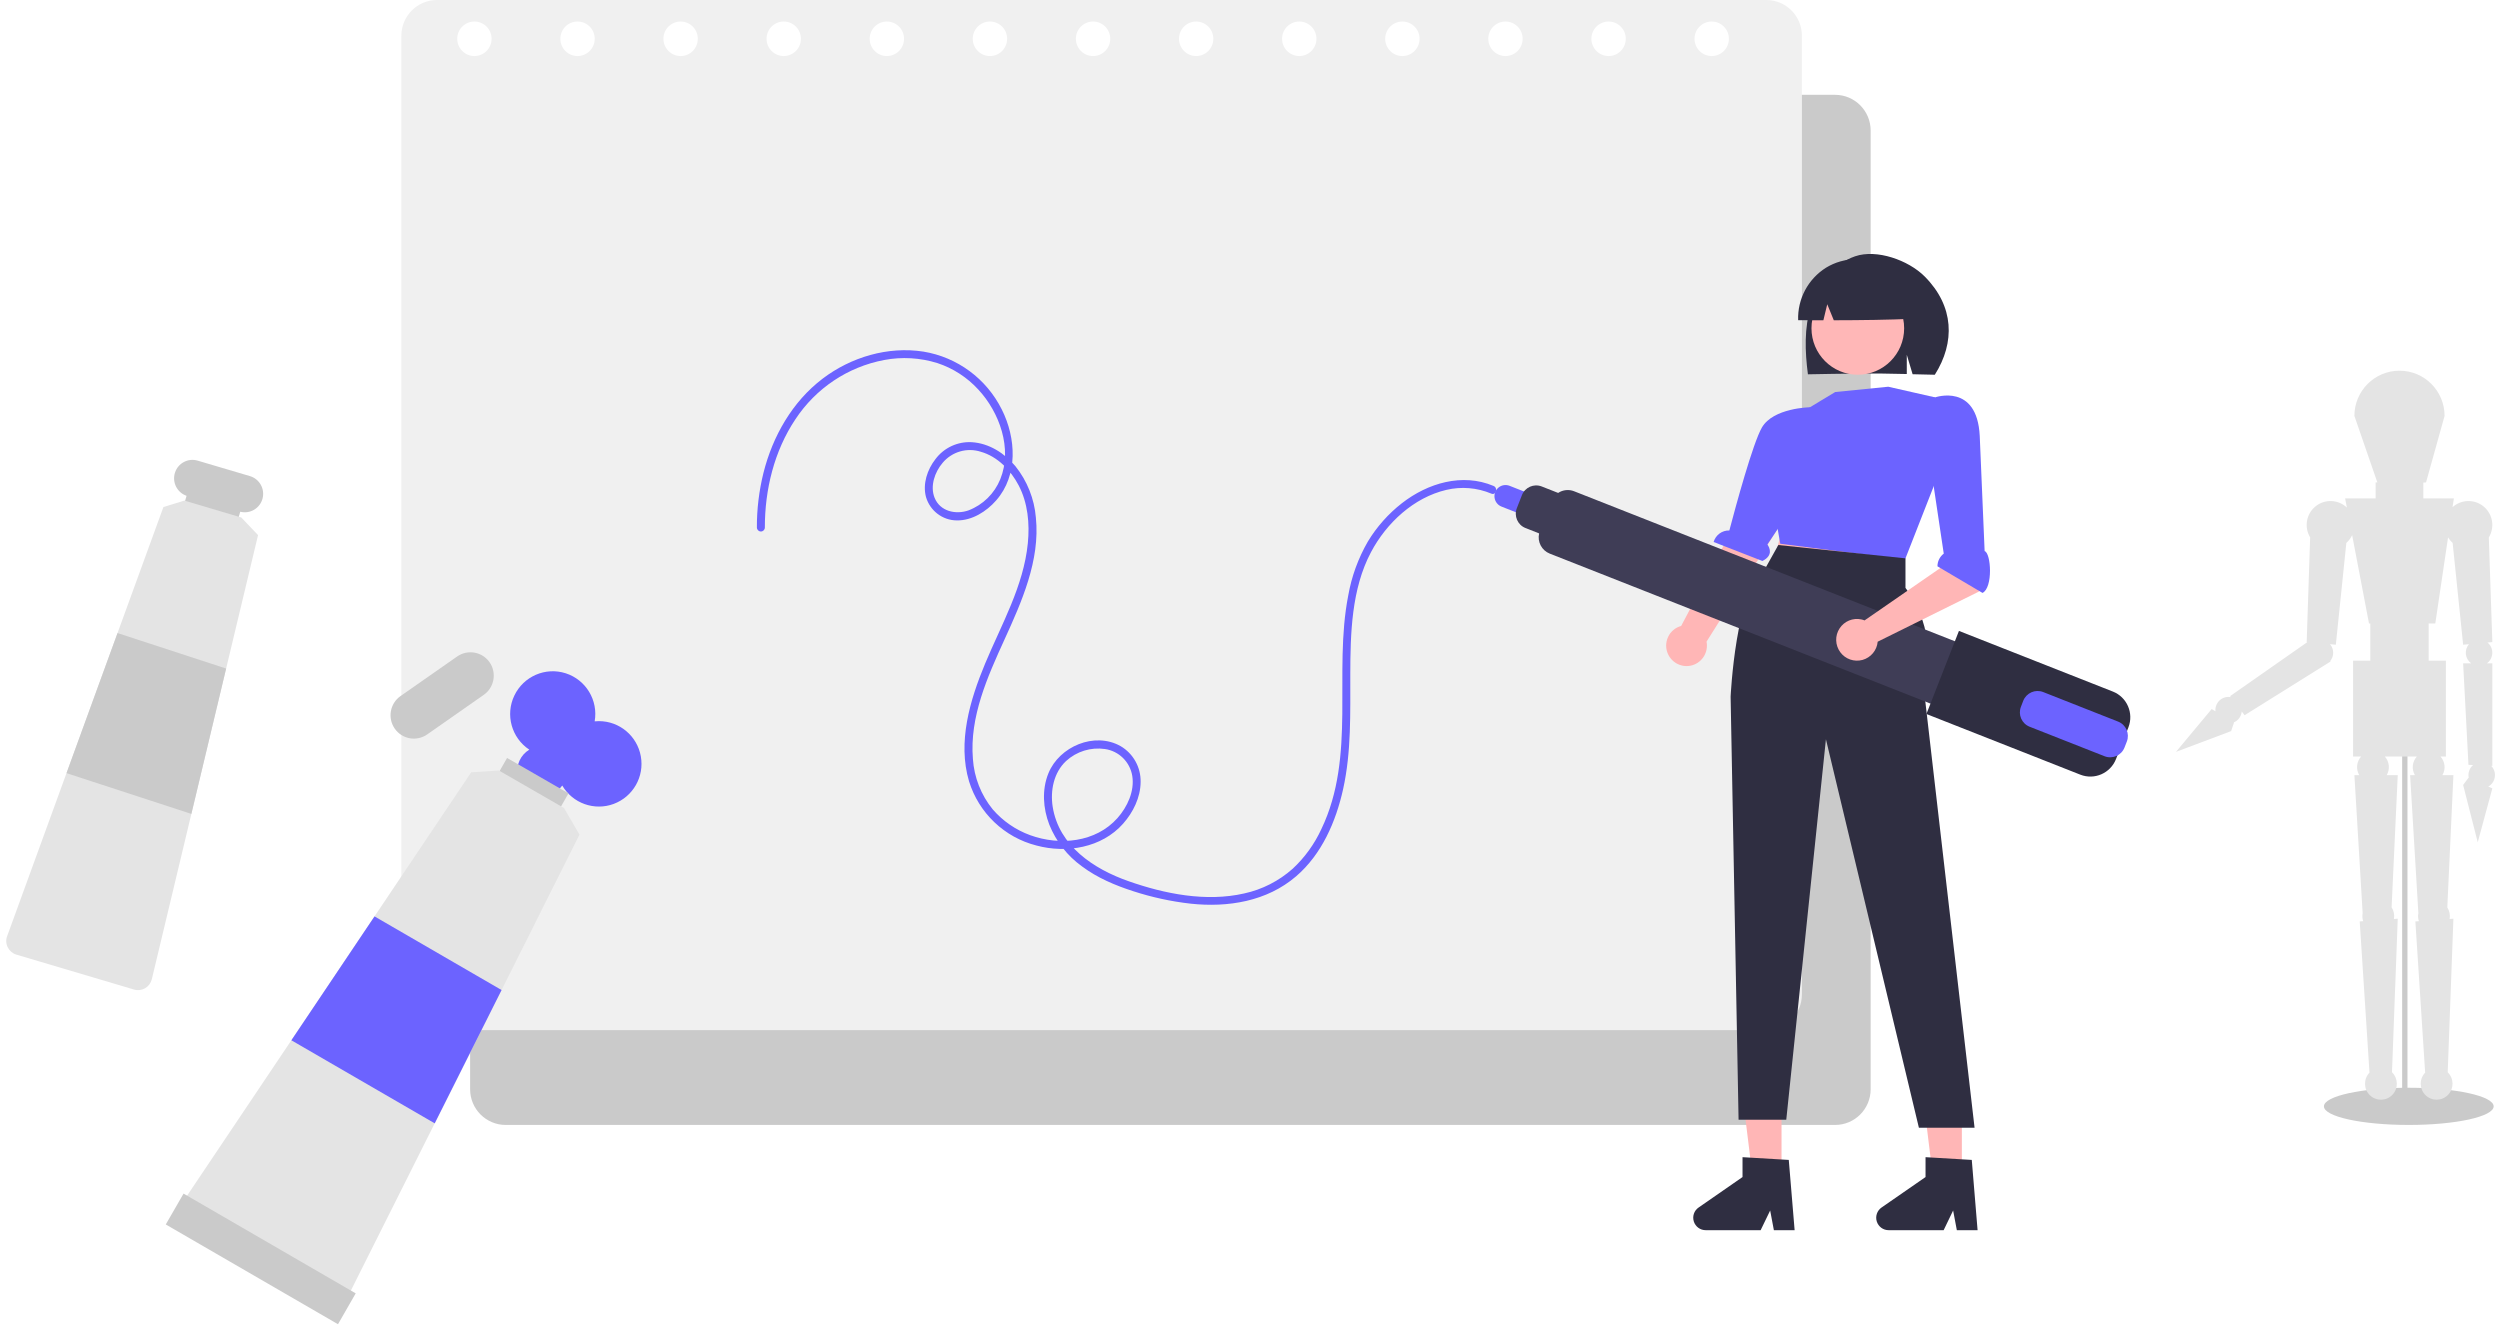<?xml version="1.0" encoding="UTF-8"?>
<svg xmlns="http://www.w3.org/2000/svg" xmlns:xlink="http://www.w3.org/1999/xlink" width="200px" height="106px" viewBox="0 0 199 106" version="1.1">
<g id="surface1">
<path style=" stroke:none;fill-rule:nonzero;fill:rgb(79.216%,79.216%,79.216%);fill-opacity:1;" d="M 146.305 7.586 L 39.957 7.586 C 38.387 7.586 37.109 8.867 37.109 10.445 L 37.109 87.141 C 37.109 88.719 38.387 89.996 39.957 89.996 L 146.305 89.996 C 147.879 89.996 149.152 88.719 149.152 87.141 L 149.152 10.445 C 149.152 8.867 147.879 7.586 146.305 7.586 Z M 42.953 12.07 C 42.191 12.07 41.578 11.449 41.578 10.688 C 41.578 9.926 42.191 9.309 42.953 9.309 C 43.711 9.309 44.328 9.926 44.328 10.688 C 44.328 11.449 43.711 12.07 42.953 12.07 Z M 51.199 12.07 C 50.441 12.07 49.828 11.449 49.828 10.688 C 49.828 9.926 50.441 9.309 51.199 9.309 C 51.961 9.309 52.574 9.926 52.574 10.688 C 52.574 11.449 51.961 12.07 51.199 12.07 Z M 59.449 12.07 C 58.691 12.07 58.074 11.449 58.074 10.688 C 58.074 9.926 58.691 9.309 59.449 9.309 C 60.207 9.309 60.824 9.926 60.824 10.688 C 60.824 11.449 60.207 12.07 59.449 12.07 Z M 67.699 12.07 C 66.938 12.07 66.324 11.449 66.324 10.688 C 66.324 9.926 66.938 9.309 67.699 9.309 C 68.457 9.309 69.074 9.926 69.074 10.688 C 69.074 11.449 68.457 12.07 67.699 12.07 Z M 75.945 12.07 C 75.188 12.07 74.57 11.449 74.57 10.688 C 74.57 9.926 75.188 9.309 75.945 9.309 C 76.707 9.309 77.32 9.926 77.32 10.688 C 77.32 11.449 76.707 12.07 75.945 12.07 Z M 84.195 12.07 C 83.438 12.07 82.82 11.449 82.82 10.688 C 82.82 9.926 83.438 9.309 84.195 9.309 C 84.953 9.309 85.57 9.926 85.57 10.688 C 85.57 11.449 84.953 12.07 84.195 12.07 Z M 92.445 12.07 C 91.684 12.07 91.07 11.449 91.07 10.688 C 91.07 9.926 91.684 9.309 92.445 9.309 C 93.203 9.309 93.82 9.926 93.82 10.688 C 93.82 11.449 93.203 12.07 92.445 12.07 Z M 100.691 12.07 C 99.934 12.07 99.316 11.449 99.316 10.688 C 99.316 9.926 99.934 9.309 100.691 9.309 C 101.453 9.309 102.066 9.926 102.066 10.688 C 102.066 11.449 101.453 12.07 100.691 12.07 Z M 108.941 12.07 C 108.18 12.07 107.566 11.449 107.566 10.688 C 107.566 9.926 108.18 9.309 108.941 9.309 C 109.699 9.309 110.316 9.926 110.316 10.688 C 110.316 11.449 109.699 12.07 108.941 12.07 Z M 117.188 12.07 C 116.43 12.07 115.816 11.449 115.816 10.688 C 115.816 9.926 116.43 9.309 117.188 9.309 C 117.949 9.309 118.562 9.926 118.562 10.688 C 118.562 11.449 117.949 12.07 117.188 12.07 Z M 125.438 12.07 C 124.68 12.07 124.062 11.449 124.062 10.688 C 124.062 9.926 124.68 9.309 125.438 9.309 C 126.195 9.309 126.812 9.926 126.812 10.688 C 126.812 11.449 126.195 12.07 125.438 12.07 Z M 133.688 12.07 C 132.926 12.07 132.312 11.449 132.312 10.688 C 132.312 9.926 132.926 9.309 133.688 9.309 C 134.445 9.309 135.062 9.926 135.062 10.688 C 135.062 11.449 134.445 12.07 133.688 12.07 Z M 141.934 12.07 C 141.176 12.07 140.559 11.449 140.559 10.688 C 140.559 9.926 141.176 9.309 141.934 9.309 C 142.695 9.309 143.309 9.926 143.309 10.688 C 143.309 11.449 142.695 12.07 141.934 12.07 Z M 141.934 12.07 "/>
<path style=" stroke:none;fill-rule:nonzero;fill:rgb(94.118%,94.118%,94.118%);fill-opacity:1;" d="M 140.805 0 L 34.461 0 C 32.887 0 31.609 1.281 31.609 2.859 L 31.609 79.555 C 31.609 81.133 32.887 82.41 34.461 82.41 L 140.805 82.41 C 142.379 82.41 143.652 81.133 143.652 79.555 L 143.652 2.859 C 143.652 1.281 142.379 0 140.805 0 Z M 37.453 4.484 C 36.695 4.484 36.078 3.863 36.078 3.102 C 36.078 2.34 36.695 1.723 37.453 1.723 C 38.211 1.723 38.828 2.34 38.828 3.102 C 38.828 3.863 38.211 4.484 37.453 4.484 Z M 45.703 4.484 C 44.941 4.484 44.328 3.863 44.328 3.102 C 44.328 2.34 44.941 1.723 45.703 1.723 C 46.461 1.723 47.078 2.34 47.078 3.102 C 47.078 3.863 46.461 4.484 45.703 4.484 Z M 53.949 4.484 C 53.191 4.484 52.574 3.863 52.574 3.102 C 52.574 2.34 53.191 1.723 53.949 1.723 C 54.711 1.723 55.324 2.34 55.324 3.102 C 55.324 3.863 54.711 4.484 53.949 4.484 Z M 62.199 4.484 C 61.441 4.484 60.824 3.863 60.824 3.102 C 60.824 2.34 61.441 1.723 62.199 1.723 C 62.957 1.723 63.574 2.34 63.574 3.102 C 63.574 3.863 62.957 4.484 62.199 4.484 Z M 70.449 4.484 C 69.688 4.484 69.074 3.863 69.074 3.102 C 69.074 2.34 69.688 1.723 70.449 1.723 C 71.207 1.723 71.824 2.34 71.824 3.102 C 71.824 3.863 71.207 4.484 70.449 4.484 Z M 78.695 4.484 C 77.938 4.484 77.32 3.863 77.32 3.102 C 77.32 2.34 77.938 1.723 78.695 1.723 C 79.457 1.723 80.07 2.34 80.07 3.102 C 80.07 3.863 79.457 4.484 78.695 4.484 Z M 86.945 4.484 C 86.184 4.484 85.57 3.863 85.57 3.102 C 85.57 2.34 86.184 1.723 86.945 1.723 C 87.703 1.723 88.32 2.34 88.32 3.102 C 88.32 3.863 87.703 4.484 86.945 4.484 Z M 95.191 4.484 C 94.434 4.484 93.82 3.863 93.82 3.102 C 93.82 2.34 94.434 1.723 95.191 1.723 C 95.953 1.723 96.566 2.34 96.566 3.102 C 96.566 3.863 95.953 4.484 95.191 4.484 Z M 103.441 4.484 C 102.684 4.484 102.066 3.863 102.066 3.102 C 102.066 2.34 102.684 1.723 103.441 1.723 C 104.199 1.723 104.816 2.34 104.816 3.102 C 104.816 3.863 104.199 4.484 103.441 4.484 Z M 111.691 4.484 C 110.93 4.484 110.316 3.863 110.316 3.102 C 110.316 2.34 110.93 1.723 111.691 1.723 C 112.449 1.723 113.066 2.34 113.066 3.102 C 113.066 3.863 112.449 4.484 111.691 4.484 Z M 119.938 4.484 C 119.18 4.484 118.562 3.863 118.562 3.102 C 118.562 2.34 119.18 1.723 119.938 1.723 C 120.699 1.723 121.312 2.34 121.312 3.102 C 121.312 3.863 120.699 4.484 119.938 4.484 Z M 128.188 4.484 C 127.43 4.484 126.812 3.863 126.812 3.102 C 126.812 2.34 127.43 1.723 128.188 1.723 C 128.945 1.723 129.562 2.34 129.562 3.102 C 129.562 3.863 128.945 4.484 128.188 4.484 Z M 136.438 4.484 C 135.676 4.484 135.062 3.863 135.062 3.102 C 135.062 2.34 135.676 1.723 136.438 1.723 C 137.195 1.723 137.812 2.34 137.812 3.102 C 137.812 3.863 137.195 4.484 136.438 4.484 Z M 136.438 4.484 "/>
<path style=" stroke:none;fill-rule:nonzero;fill:rgb(42.353%,38.824%,100%);fill-opacity:1;" d="M 60.688 42.211 C 60.684 39.168 61.434 36.082 63.137 33.535 C 64.77 31.062 67.324 29.352 70.23 28.801 C 71.648 28.531 73.113 28.617 74.492 29.047 C 75.738 29.457 76.863 30.184 77.754 31.152 C 79.461 32.98 80.512 35.902 79.523 38.336 C 79.055 39.488 78.133 40.391 76.977 40.832 C 75.961 41.188 74.707 40.914 74.266 39.82 C 73.891 38.883 74.285 37.758 74.91 37.027 C 75.656 36.137 76.859 35.785 77.965 36.141 C 79.305 36.523 80.359 37.617 80.992 38.828 C 81.73 40.234 81.883 41.898 81.727 43.457 C 81.387 46.898 79.613 49.957 78.309 53.09 C 77.098 56 76.09 59.367 77.023 62.504 C 77.805 65.039 79.848 66.988 82.414 67.641 C 84.82 68.289 87.637 67.828 89.348 65.895 C 90.152 64.984 90.742 63.797 90.75 62.559 C 90.773 61.383 90.16 60.281 89.145 59.688 C 87.062 58.516 84.246 59.719 83.375 61.859 C 82.84 63.168 82.941 64.672 83.445 65.973 C 83.984 67.316 84.895 68.477 86.066 69.316 C 87.285 70.227 88.711 70.828 90.148 71.293 C 91.645 71.781 93.188 72.117 94.75 72.293 C 97.734 72.613 100.848 72.113 103.184 70.109 C 105.242 68.344 106.371 65.734 106.949 63.133 C 107.617 60.113 107.516 57.035 107.523 53.965 C 107.531 50.691 107.613 47.121 109.184 44.164 C 110.418 41.836 112.602 39.801 115.207 39.191 C 116.41 38.906 117.672 39.012 118.812 39.492 C 119.191 39.648 119.355 39.031 118.984 38.875 C 116.48 37.82 113.723 38.648 111.656 40.254 C 110.566 41.102 109.641 42.145 108.926 43.328 C 108.156 44.664 107.625 46.121 107.359 47.641 C 106.152 53.809 108.02 60.469 105.207 66.332 C 104.656 67.527 103.879 68.602 102.918 69.496 C 101.812 70.48 100.473 71.164 99.031 71.477 C 95.98 72.172 92.676 71.512 89.773 70.492 C 86.992 69.516 84.215 67.68 83.715 64.543 C 83.512 63.25 83.801 61.801 84.785 60.883 C 85.625 60.113 86.766 59.758 87.895 59.922 C 89.012 60.082 89.898 60.953 90.082 62.074 C 90.277 63.289 89.688 64.555 88.898 65.445 C 87.164 67.398 84.27 67.672 81.918 66.816 C 80.758 66.395 79.727 65.684 78.918 64.75 C 77.984 63.602 77.43 62.188 77.332 60.711 C 77.055 57.359 78.5 54.141 79.855 51.172 C 81.234 48.148 82.719 44.828 82.371 41.414 C 82.246 39.906 81.676 38.469 80.727 37.289 C 79.855 36.246 78.621 35.461 77.242 35.375 C 76.109 35.312 75.016 35.82 74.336 36.73 C 73.684 37.566 73.301 38.707 73.578 39.758 C 73.898 40.859 74.898 41.625 76.039 41.633 C 77.258 41.656 78.418 40.922 79.195 40.031 C 80.961 38.02 80.789 35.039 79.645 32.762 C 78.418 30.297 76.086 28.574 73.375 28.129 C 70.539 27.688 67.582 28.566 65.309 30.293 C 62.887 32.133 61.316 34.895 60.578 37.824 C 60.223 39.258 60.043 40.73 60.051 42.211 C 60.059 42.383 60.199 42.52 60.371 42.52 C 60.543 42.52 60.684 42.383 60.688 42.211 Z M 60.688 42.211 "/>
<path style=" stroke:none;fill-rule:nonzero;fill:rgb(79.216%,79.216%,79.216%);fill-opacity:1;" d="M 198.992 88.508 C 198.992 87.684 195.953 87.02 192.203 87.02 C 188.453 87.02 185.414 87.684 185.414 88.508 C 185.414 89.332 188.453 89.996 192.203 89.996 C 195.953 89.996 198.992 89.332 198.992 88.508 Z M 198.992 88.508 "/>
<path style=" stroke:none;fill-rule:nonzero;fill:rgb(79.216%,79.216%,79.216%);fill-opacity:1;" d="M 191.672 59.379 L 192.098 59.379 L 192.098 87.621 L 191.672 87.621 Z M 191.672 59.379 "/>
<path style=" stroke:none;fill-rule:nonzero;fill:rgb(89.412%,89.412%,89.412%);fill-opacity:1;" d="M 176.434 56.723 L 176.734 56.906 C 176.703 56.578 176.828 56.258 177.066 56.031 C 177.309 55.809 177.641 55.711 177.961 55.766 L 177.906 55.691 L 184.086 51.371 L 184.035 51.367 L 184.312 42.996 L 184.316 42.996 C 183.816 42.18 183.996 41.117 184.738 40.512 C 185.48 39.906 186.555 39.949 187.25 40.605 L 187.109 39.871 L 189.551 39.871 L 189.551 38.594 L 189.688 38.594 L 187.852 33.273 C 187.852 31.273 189.469 29.656 191.461 29.656 C 193.453 29.656 195.066 31.273 195.066 33.273 L 193.582 38.594 L 193.367 38.605 L 193.367 39.871 L 195.809 39.871 L 195.703 40.574 C 196.41 39.938 197.473 39.918 198.199 40.527 C 198.926 41.133 199.098 42.188 198.605 42.996 L 198.887 51.367 L 198.496 51.402 C 198.75 51.605 198.895 51.918 198.883 52.246 C 198.875 52.57 198.719 52.875 198.453 53.066 L 198.887 53.066 L 198.887 61.27 L 198.793 61.266 C 199.023 61.5 199.133 61.828 199.086 62.152 C 199.043 62.48 198.848 62.766 198.562 62.926 L 198.887 63.07 L 197.719 67.383 L 196.551 62.797 L 196.977 62.223 L 197 62.23 C 196.918 61.852 197.051 61.453 197.348 61.203 L 196.977 61.188 L 196.551 53.066 L 197.195 53.066 C 196.957 52.895 196.805 52.633 196.77 52.34 C 196.738 52.051 196.824 51.758 197.016 51.535 L 196.551 51.578 L 195.711 43.434 L 195.715 43.434 C 195.57 43.309 195.445 43.156 195.344 42.992 L 194.324 49.875 L 193.793 49.875 L 193.793 52.855 L 195.172 52.855 L 195.172 60.52 L 194.738 60.52 C 195.109 60.93 195.172 61.531 194.895 62.008 L 195.773 62.008 L 195.285 72.594 C 195.461 72.867 195.527 73.199 195.469 73.52 L 195.773 73.496 L 195.316 85.781 C 195.82 86.273 195.832 87.082 195.344 87.586 C 194.855 88.094 194.051 88.109 193.547 87.617 C 193.039 87.129 193.027 86.32 193.512 85.812 L 192.73 73.715 L 193.012 73.695 C 192.941 73.488 192.926 73.266 192.969 73.055 L 192.309 62.008 L 192.691 62.008 C 192.414 61.531 192.477 60.93 192.848 60.52 L 190.285 60.52 C 190.652 60.93 190.715 61.531 190.438 62.008 L 191.32 62.008 L 190.828 72.594 C 191.008 72.867 191.074 73.199 191.012 73.52 L 191.32 73.496 L 190.859 85.781 C 191.363 86.273 191.379 87.082 190.891 87.586 C 190.402 88.094 189.598 88.109 189.09 87.617 C 188.586 87.129 188.57 86.32 189.059 85.812 L 188.277 73.715 L 188.555 73.695 C 188.484 73.488 188.473 73.266 188.512 73.055 L 187.852 62.008 L 188.238 62.008 C 187.961 61.531 188.023 60.93 188.391 60.52 L 187.746 60.52 L 187.746 52.855 L 189.125 52.855 L 189.125 49.875 L 189.02 49.875 L 187.672 42.812 C 187.559 43.047 187.402 43.262 187.207 43.434 L 186.367 51.578 L 185.902 51.535 C 186.234 51.922 186.238 52.488 185.918 52.883 L 185.945 52.922 L 185.766 53.031 C 185.754 53.043 185.738 53.059 185.727 53.066 L 185.711 53.066 L 179.066 57.219 L 178.84 56.918 C 178.805 57.309 178.559 57.645 178.199 57.793 L 178.219 57.809 L 177.992 58.488 L 173.578 60.148 Z M 176.434 56.723 "/>
<path style=" stroke:none;fill-rule:nonzero;fill:rgb(79.216%,79.216%,79.216%);fill-opacity:1;" d="M 14.574 39.156 L 18.867 40.434 L 18.469 41.793 L 14.176 40.516 Z M 14.574 39.156 "/>
<path style=" stroke:none;fill-rule:nonzero;fill:rgb(79.216%,79.216%,79.216%);fill-opacity:1;" d="M 19.5 38.09 L 15.316 36.852 C 14.547 36.621 13.738 37.055 13.496 37.82 C 13.254 38.586 13.668 39.406 14.426 39.664 C 14.445 39.672 14.461 39.68 14.48 39.684 L 18.664 40.926 C 18.68 40.934 18.699 40.938 18.719 40.938 C 19.496 41.137 20.289 40.672 20.5 39.898 C 20.711 39.121 20.266 38.32 19.5 38.09 Z M 19.5 38.09 "/>
<path style=" stroke:none;fill-rule:nonzero;fill:rgb(89.412%,89.412%,89.412%);fill-opacity:1;" d="M 18.801 41.398 L 18.602 41.34 L 14.309 40.066 L 14.246 40.047 L 12.574 40.562 L 8.902 50.645 L 4.82 61.852 L 0.074 74.887 C -0.039 75.18 -0.023 75.508 0.121 75.789 C 0.262 76.07 0.512 76.281 0.812 76.371 L 10.223 79.164 C 10.52 79.254 10.84 79.215 11.109 79.059 C 11.379 78.902 11.57 78.645 11.645 78.34 L 14.809 65.113 L 17.59 53.484 L 20.137 42.84 L 20.145 42.809 Z M 18.801 41.398 "/>
<path style=" stroke:none;fill-rule:nonzero;fill:rgb(42.353%,38.824%,100%);fill-opacity:1;" d="M 47.414 57.691 C 47.297 57.691 47.188 57.695 47.074 57.707 C 47.367 56.027 46.379 54.387 44.758 53.863 C 43.137 53.344 41.383 54.105 40.648 55.645 C 39.91 57.184 40.422 59.031 41.844 59.973 C 41.152 60.391 40.781 61.184 40.902 61.984 C 41.027 62.785 41.621 63.43 42.402 63.617 C 43.188 63.809 44.008 63.5 44.48 62.844 C 45.316 64.27 47.055 64.887 48.598 64.312 C 50.145 63.734 51.059 62.133 50.766 60.504 C 50.473 58.875 49.062 57.691 47.414 57.691 Z M 47.414 57.691 "/>
<path style=" stroke:none;fill-rule:nonzero;fill:rgb(79.216%,79.216%,79.216%);fill-opacity:1;" d="M 40.066 60.637 L 44.98 63.469 L 44.09 65.027 L 39.176 62.195 Z M 40.066 60.637 "/>
<path style=" stroke:none;fill-rule:nonzero;fill:rgb(79.216%,79.216%,79.216%);fill-opacity:1;" d="M 38.668 52.984 C 38.078 52.137 36.918 51.93 36.07 52.52 L 31.543 55.684 C 30.699 56.273 30.488 57.441 31.078 58.289 C 31.668 59.137 32.828 59.344 33.676 58.754 L 38.203 55.586 C 39.047 54.996 39.254 53.832 38.668 52.984 Z M 38.668 52.984 "/>
<path style=" stroke:none;fill-rule:nonzero;fill:rgb(89.412%,89.412%,89.412%);fill-opacity:1;" d="M 44.617 64.637 L 44.387 64.508 L 39.473 61.676 L 39.398 61.637 L 37.195 61.785 L 29.461 73.312 L 22.809 83.223 L 13.773 96.688 C 13.555 97.02 13.48 97.426 13.57 97.812 C 13.66 98.203 13.906 98.535 14.25 98.734 L 25.027 104.938 C 25.371 105.133 25.777 105.184 26.152 105.07 C 26.531 104.957 26.844 104.691 27.02 104.34 L 34.277 89.867 L 39.625 79.203 L 45.84 66.805 L 45.859 66.77 Z M 44.617 64.637 "/>
<path style=" stroke:none;fill-rule:nonzero;fill:rgb(79.216%,79.216%,79.216%);fill-opacity:1;" d="M 14.184 95.488 L 27.957 103.469 L 26.539 105.938 L 12.762 97.957 Z M 14.184 95.488 "/>
<path style=" stroke:none;fill-rule:nonzero;fill:rgb(18.431%,18.039%,25.49%);fill-opacity:1;" d="M 144.379 24.465 C 144.93 22.711 146.18 21.098 147.906 20.504 C 149.637 19.91 152.168 20.812 153.469 22.113 C 155.844 24.492 155.918 27.398 154.285 29.98 C 153.961 29.965 152.84 29.949 152.508 29.938 L 152.043 28.383 L 152.043 29.922 C 149.477 29.844 146.805 29.895 144.133 29.945 C 143.895 28.117 143.828 26.223 144.379 24.465 Z M 144.379 24.465 "/>
<path style=" stroke:none;fill-rule:nonzero;fill:rgb(100%,71.373%,71.373%);fill-opacity:1;" d="M 132.945 52.336 C 132.742 51.898 132.742 51.398 132.945 50.961 C 133.145 50.523 133.531 50.199 133.992 50.078 L 140.902 37 L 143.688 39.16 L 136.023 51.332 C 136.184 52.145 135.711 52.949 134.93 53.207 C 134.145 53.461 133.293 53.086 132.945 52.336 Z M 132.945 52.336 "/>
<path style=" stroke:none;fill-rule:nonzero;fill:rgb(100%,71.373%,71.373%);fill-opacity:1;" d="M 142.023 93.953 L 139.684 93.953 L 138.566 84.895 L 142.023 84.895 Z M 142.023 93.953 "/>
<path style=" stroke:none;fill-rule:nonzero;fill:rgb(100%,71.373%,71.373%);fill-opacity:1;" d="M 156.449 93.953 L 154.109 93.953 L 152.996 84.895 L 156.449 84.895 Z M 156.449 93.953 "/>
<path style=" stroke:none;fill-rule:nonzero;fill:rgb(100%,71.373%,71.373%);fill-opacity:1;" d="M 151.406 42.43 L 151.938 43.816 L 151.832 45.199 L 141.648 43.922 L 141.969 42.75 L 143.133 41.367 Z M 151.406 42.43 "/>
<path style=" stroke:none;fill-rule:nonzero;fill:rgb(100%,71.765%,71.765%);fill-opacity:1;" d="M 151.832 26.262 C 151.832 28.316 150.172 29.98 148.125 29.98 C 146.078 29.98 144.418 28.316 144.418 26.262 C 144.418 24.207 146.078 22.543 148.125 22.543 C 150.172 22.543 151.832 24.207 151.832 26.262 Z M 151.832 26.262 "/>
<path style=" stroke:none;fill-rule:nonzero;fill:rgb(42.353%,38.824%,100%);fill-opacity:1;" d="M 144.195 32.641 L 146.316 31.363 L 150.559 30.938 L 154.309 31.789 L 154.273 38.707 L 151.895 44.777 L 141.922 43.5 L 141.543 41.359 C 141.543 41.359 138.785 37.641 141.754 35.512 Z M 144.195 32.641 "/>
<path style=" stroke:none;fill-rule:nonzero;fill:rgb(18.431%,18.039%,25.49%);fill-opacity:1;" d="M 151.938 44.668 L 151.938 47.031 C 151.938 47.031 154.695 50.625 153.211 53.395 L 157.465 90.219 L 153.012 90.219 L 145.574 59.141 L 142.402 89.578 L 138.586 89.578 L 137.949 55.734 C 137.949 55.734 138.359 47.008 140.695 45.52 L 141.766 43.602 Z M 151.938 44.668 "/>
<path style=" stroke:none;fill-rule:nonzero;fill:rgb(18.431%,18.039%,25.49%);fill-opacity:1;" d="M 145.578 21.418 C 147.031 20.531 148.848 20.508 150.32 21.355 C 151.793 22.203 152.691 23.789 152.656 25.496 C 150.586 25.59 148.41 25.617 146.203 25.621 L 145.68 24.34 L 145.371 25.621 C 144.699 25.621 144.027 25.621 143.352 25.617 C 143.293 23.918 144.145 22.32 145.578 21.418 Z M 145.578 21.418 "/>
<path style=" stroke:none;fill-rule:nonzero;fill:rgb(42.353%,38.824%,100%);fill-opacity:1;" d="M 121.277 41.18 L 119.621 40.527 C 119.324 40.41 119.113 40.145 119.066 39.828 C 119.016 39.516 119.141 39.195 119.391 38.996 C 119.641 38.797 119.977 38.75 120.273 38.867 L 121.93 39.52 C 122.387 39.699 122.609 40.219 122.43 40.676 C 122.25 41.133 121.734 41.359 121.277 41.18 Z M 121.277 41.18 "/>
<path style=" stroke:none;fill-rule:nonzero;fill:rgb(24.706%,23.922%,33.725%);fill-opacity:1;" d="M 158.18 52.203 L 125.43 39.301 C 125.008 39.133 124.531 39.184 124.152 39.434 L 122.84 38.918 C 122.211 38.672 121.5 38.98 121.254 39.613 L 120.848 40.652 C 120.602 41.281 120.91 41.996 121.539 42.242 L 122.629 42.672 C 122.477 43.348 122.836 44.035 123.48 44.289 L 156.227 57.191 C 156.945 57.477 157.758 57.121 158.039 56.398 L 158.969 54.023 C 159.254 53.301 158.898 52.488 158.18 52.203 Z M 158.18 52.203 "/>
<path style=" stroke:none;fill-rule:nonzero;fill:rgb(18.431%,18.039%,25.49%);fill-opacity:1;" d="M 165.926 61.973 L 153.613 57.121 L 156.215 50.473 L 168.527 55.324 C 169.66 55.77 170.215 57.051 169.773 58.188 L 168.781 60.723 C 168.336 61.859 167.059 62.418 165.926 61.973 Z M 165.926 61.973 "/>
<path style=" stroke:none;fill-rule:nonzero;fill:rgb(42.353%,38.824%,100%);fill-opacity:1;" d="M 167.867 60.5 L 161.867 58.137 C 161.238 57.887 160.926 57.172 161.176 56.539 L 161.359 56.062 C 161.609 55.43 162.32 55.117 162.953 55.363 L 168.953 57.73 C 169.582 57.977 169.895 58.695 169.645 59.328 L 169.461 59.801 C 169.211 60.438 168.5 60.746 167.867 60.5 Z M 167.867 60.5 "/>
<path style=" stroke:none;fill-rule:nonzero;fill:rgb(100%,71.373%,71.373%);fill-opacity:1;" d="M 148.41 49.555 C 148.496 49.574 148.582 49.598 148.664 49.633 L 155.133 45.16 L 154.988 43.254 L 157.828 42.652 L 158.418 46.008 C 158.516 46.562 158.238 47.117 157.73 47.367 L 149.715 51.336 C 149.652 52.027 149.172 52.605 148.504 52.793 C 147.836 52.977 147.125 52.73 146.719 52.172 C 146.309 51.613 146.285 50.855 146.664 50.277 C 147.039 49.695 147.734 49.406 148.41 49.555 Z M 148.41 49.555 "/>
<path style=" stroke:none;fill-rule:nonzero;fill:rgb(42.353%,38.824%,100%);fill-opacity:1;" d="M 39.625 79.203 L 34.277 89.867 L 22.809 83.223 L 29.461 73.312 Z M 39.625 79.203 "/>
<path style=" stroke:none;fill-rule:nonzero;fill:rgb(79.216%,79.216%,79.216%);fill-opacity:1;" d="M 17.59 53.484 L 14.809 65.113 L 4.82 61.852 L 8.902 50.645 Z M 17.59 53.484 "/>
<path style=" stroke:none;fill-rule:nonzero;fill:rgb(42.353%,38.824%,100%);fill-opacity:1;" d="M 154.496 45.305 L 158.102 47.434 C 158.953 47.008 158.789 44.25 158.27 44.086 L 157.879 34.875 C 157.668 30.617 154.309 31.789 154.309 31.789 L 152.785 32.109 L 153.848 36.578 L 155 44.289 C 154.684 44.531 154.496 44.906 154.496 45.305 Z M 154.496 45.305 "/>
<path style=" stroke:none;fill-rule:nonzero;fill:rgb(42.353%,38.824%,100%);fill-opacity:1;" d="M 144.277 32.582 C 144.277 32.582 141.363 32.629 140.453 34.199 C 139.727 35.461 138.363 40.48 137.848 42.438 C 137.27 42.418 136.75 42.801 136.59 43.359 L 140.492 44.879 C 141.344 44.453 141.105 43.863 140.891 43.559 L 142.348 41.371 L 144.043 40.52 L 144.746 32.984 Z M 144.277 32.582 "/>
<path style=" stroke:none;fill-rule:nonzero;fill:rgb(18.431%,18.039%,25.49%);fill-opacity:1;" d="M 143.07 98.414 L 141.41 98.414 L 141.113 96.84 L 140.352 98.414 L 135.949 98.414 C 135.516 98.414 135.133 98.129 135.004 97.715 C 134.875 97.301 135.027 96.848 135.387 96.602 L 138.902 94.164 L 138.902 92.574 L 142.602 92.793 Z M 143.07 98.414 "/>
<path style=" stroke:none;fill-rule:nonzero;fill:rgb(18.431%,18.039%,25.49%);fill-opacity:1;" d="M 157.707 98.414 L 156.047 98.414 L 155.75 96.84 L 154.992 98.414 L 150.586 98.414 C 150.152 98.414 149.77 98.129 149.641 97.715 C 149.512 97.301 149.668 96.848 150.023 96.602 L 153.543 94.164 L 153.543 92.574 L 157.242 92.793 Z M 157.707 98.414 "/>
</g>
</svg>
